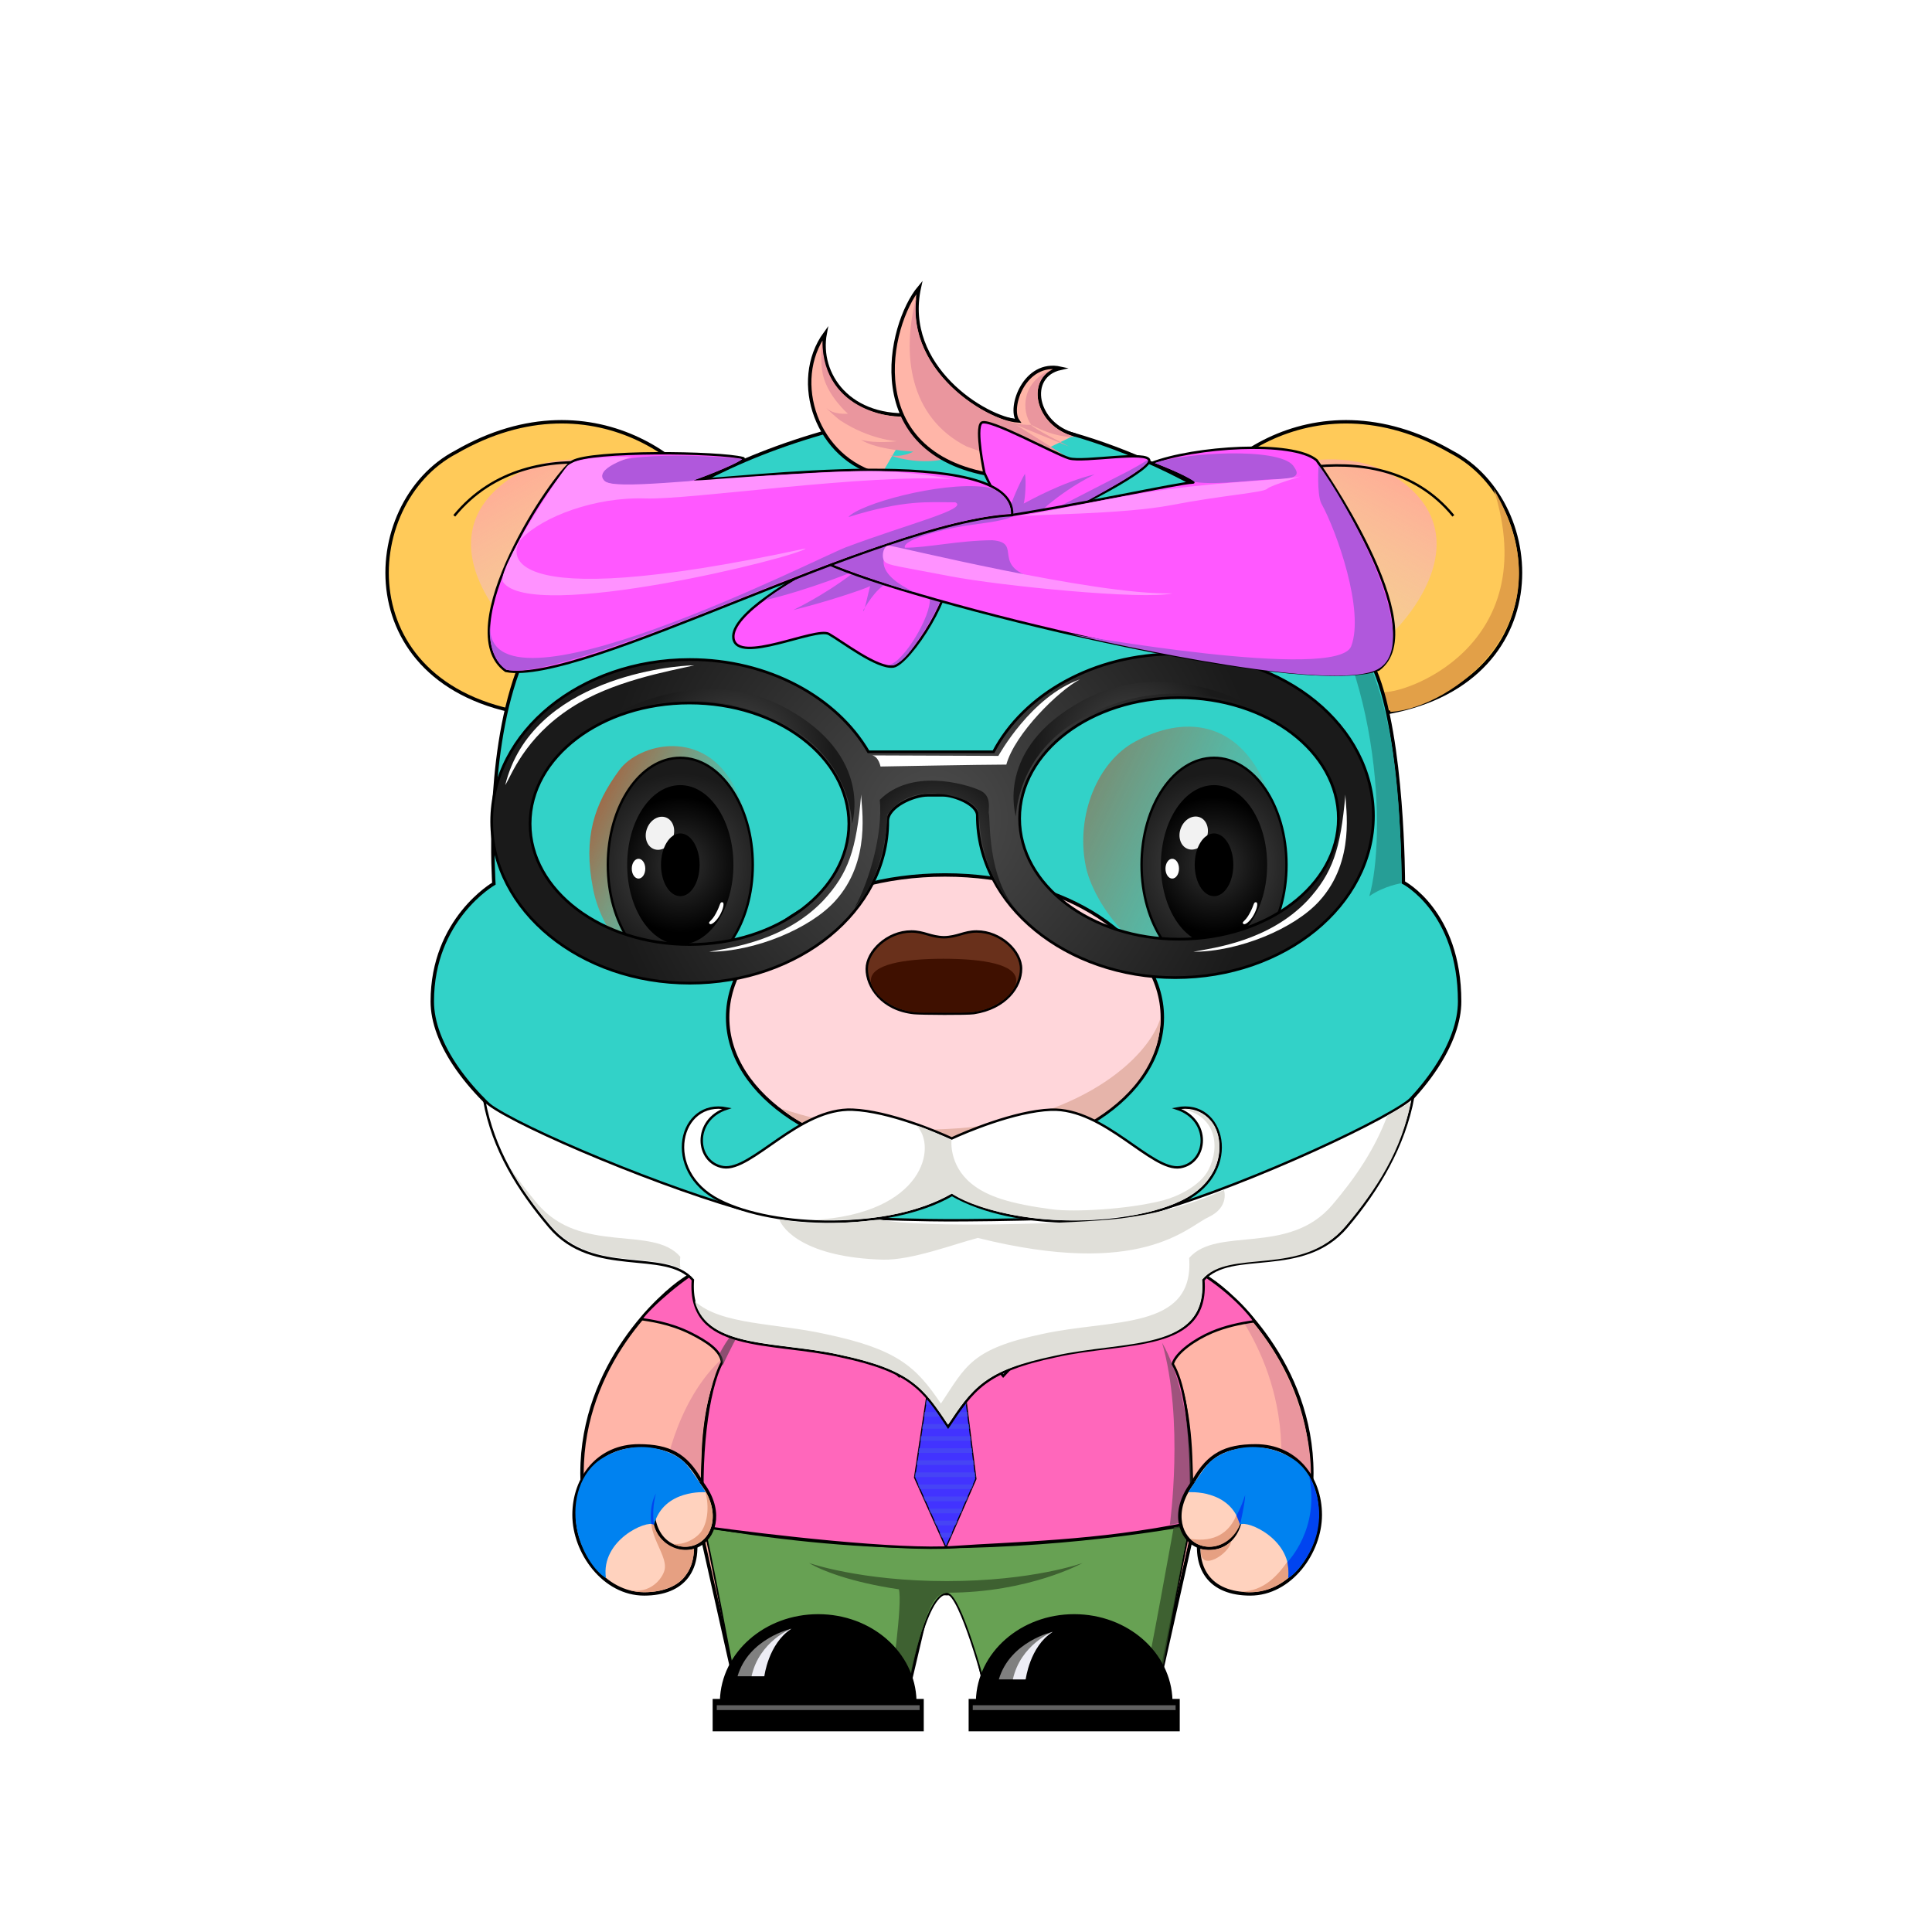 <?xml version="1.0" encoding="utf-8"?>
<svg version="1.0" id="layer_1" xmlns="http://www.w3.org/2000/svg" xmlns:xlink="http://www.w3.org/1999/xlink" x="0px" y="0px" viewBox="0 0 800 800" enable-background="new 0 0 800 800" xml:space="preserve">
<g id="_x31__2_">
	<g id="身体_14_">
		<path fill="#FFB5A8" stroke="#000000" stroke-width="1.417" stroke-miterlimit="10" d="M291.3,599.9c0.9-16.5,4-26.1,6.4-31.4
			C293.8,577.2,292.1,589,291.3,599.9l-0.4,14.5c0,9.2,0.5,24.7,0.5,24.7l13.1,58.4l71.6,1.9l9.4-39.9c0,0,3.8,0.4,6.6,0.4
			c2.8,0,6.6-0.4,6.6-0.4l9.4,39.9l71.6-1.9l13.1-58.4c0,0,0.5-15.2,0.5-24.1c0,0-0.2-33.1-6.8-46.5c2.1,3.2,5.8,16.1,6.5,34.5
			l0.4,12c3.6,39.4,49.8,38.6,49.8-5c0-45.3-33.4-74.5-41.8-80c-15.2-10.7-43.5-17.3-43.5-17.3h-65.7H392h-65.7
			c0,0-28.3,6.6-43.5,17.3c-8.4,5.5-41.8,34.7-41.8,80c0,43.8,46.6,44.3,49.8,4.4L291.3,599.9z"/>
		<path opacity="0.1" fill="#FFD2BE" d="M437.7,576.5c-10.9-19-1-39.8-11.4-39.8c-10.4,0-14.2,9.4-33,9.4c-0.1,0-0.7,0-0.8,0
			c-18.8,0-22.6-9.4-33-9.4s-0.5,20.8-11.4,39.8c-22.8,39.7,5.8,74.2,42.6,74.2c0.8,0,3.7,0,4.4,0
			C431.9,650.8,460.5,616.2,437.7,576.5z"/>
		<path fill="#EA969E" d="M335,647.2c0,0,21.3,7.5,57,7.5s56.3-7.5,56.3-7.5s-22.2,12.3-55.9,12.3c-2.9,0-4.9-0.1-7.6-0.3l-9.2,39.1
			l-3.2-4c2.3-7.2,1.4-30.3-0.1-36.2C352.5,655.2,340.1,650.3,335,647.2z"/>
		<path fill="#EA969E" d="M493.4,633l-13.7,59.8l-5.5-1c1.4-4.1,8.4-36.4,12.4-61.3c2.6-37.6-1.1-65.5-1.1-65.5
			C493.8,592.7,494.5,622.4,493.4,633z"/>
		<path fill="#EA969E" d="M542.8,609.5c0,10.4-6.2,31.3-16,29.3c4.2-12,3.7-32.8,3.7-32.8c1.9-45.3-26.9-73.4-26.9-73.4
			C534.1,556.9,542.8,591.9,542.8,609.5z"/>
		<path fill="#EA969E" d="M274.7,616.1c0,5.8-1.1,21.3-7.7,26.7c11.5,0,18.5-11.9,19.9-14.8c3.3-7.1,3.3-18,3.3-18
			c-0.3-34.8,10.2-48.6,10.2-48.6C282,576.8,274.7,606.2,274.7,616.1z"/>
		<path fill="#EA969E" d="M459.6,514.5c-4.6-8.2-28.1-15.9-64-17c-13.9-0.4-69.1-2.1-64.6,6.1c4.9,8.9,20.3,23,61.8,26
			C428.7,532.2,465.3,524.7,459.6,514.5z"/>
	</g>
	<g id="衣服_9_">
		<path fill="#67A153" stroke="#000000" stroke-width="0.709" stroke-miterlimit="10" d="M291.4,632.1c1,1.2,13.5,67.3,13.5,67.3
			h71.2c0,0,6.9-39.5,16-39.5c5.6,0,16,39.5,16,39.5l71.6-1.9l13.1-66.1c0,0-44.9,8.9-103.1,9.4C359,641,324.7,637.9,291.4,632.1z"
			/>
		<path opacity="0.8" fill="#345129" d="M335,647.2c0,0,21.3,7.5,57,7.5s56.3-7.5,56.3-7.5s-22.2,12.3-55.9,12.3
			c-2.9,0-4.9,2.2-6,4.1c-5.9,9.9-10.4,35.8-10.4,35.8l-7.3,0.2c0.4-3.6,5.1-35.6,3.5-41.5C352.5,655.2,340.1,650.3,335,647.2z"/>
		<path opacity="0.8" fill="#345129" d="M492.3,631.4L481,692.7l-6.8,1.8c1.4-4.1,11.8-62.1,11.8-62.1L492.3,631.4z"/>
		<path fill="#FF67BB" stroke="#000000" stroke-miterlimit="10" d="M265.5,546.2c2.9,0.5,11.6,1.4,20.7,6
			c6.3,3.2,12.2,6.9,12.8,11.9c-6.2,11.4-9.7,40.1-7.5,68.2c26.4,3.7,80.6,10,103.9,8.3s58.9-2,97.4-10c0.7-8.8,1.6-50.9-7.2-65.8
			c1.4-4.8,9.4-10.3,16.3-13.2c5.5-2.3,11.3-3.6,17.6-4.5c-5.4-7.7-19.1-20-32.9-25.3c-16.4-6.3-27.3-10.1-27.3-10.1l-67.5,30.6
			l-64.3-31.7c0,0-25.7,8.9-34.8,13.3C283.6,528.4,269,541.1,265.5,546.2z"/>
		<polygon fill="#4233FF" stroke="#000000" stroke-width="0.5" stroke-miterlimit="10" points="404.1,612.4 391.7,640.8 
			378.7,611.8 387,556.8 381.7,555.8 390,543.3 394.1,543.6 402.7,555 397.1,556.8 		"/>
		<g opacity="0.6">
			<defs>
				<polygon id="SVGID_94_" opacity="0.6" points="404.1,612.4 391.7,640.8 378.7,611.8 387,556.8 381.7,555.8 390,543.3 
					394.1,543.6 402.7,555 397.1,556.8 				"/>
			</defs>
			<clipPath id="SVGID_2_">
				<use xlink:href="#SVGID_94_"  overflow="visible"/>
			</clipPath>
			<g clip-path="url(#SVGID_2_)">
				<rect x="377.3" y="634.7" fill="#4A50EE" width="29.8" height="1.9"/>
				<rect x="377.3" y="629.7" fill="#4A50EE" width="29.8" height="1.9"/>
				<rect x="377.3" y="624.7" fill="#4A50EE" width="29.8" height="1.9"/>
				<rect x="377.3" y="619.7" fill="#4A50EE" width="29.8" height="1.9"/>
				<rect x="377.3" y="614.7" fill="#4A50EE" width="29.8" height="1.9"/>
				<rect x="377.3" y="609.7" fill="#4A50EE" width="29.8" height="1.9"/>
				<rect x="377.3" y="604.7" fill="#4A50EE" width="29.8" height="1.9"/>
				<rect x="377.3" y="599.7" fill="#4A50EE" width="29.8" height="1.9"/>
				<rect x="377.3" y="594.7" fill="#4A50EE" width="29.8" height="1.9"/>
				<rect x="377.3" y="589.7" fill="#4A50EE" width="29.8" height="1.9"/>
				<rect x="377.3" y="584.7" fill="#4A50EE" width="29.8" height="1.9"/>
				<rect x="377.3" y="579.7" fill="#4A50EE" width="29.8" height="1.9"/>
				<rect x="377.3" y="574.7" fill="#4A50EE" width="29.8" height="1.9"/>
				<rect x="377.3" y="569.7" fill="#4A50EE" width="29.8" height="1.9"/>
				<rect x="377.3" y="564.7" fill="#4A50EE" width="29.8" height="1.9"/>
				<rect x="377.3" y="559.7" fill="#4A50EE" width="29.8" height="1.9"/>
				<rect x="377.3" y="554.7" fill="#4A50EE" width="29.8" height="1.9"/>
				<rect x="377.3" y="549.7" fill="#4A50EE" width="29.8" height="1.9"/>
				<rect x="377.3" y="544.7" fill="#4A50EE" width="29.8" height="1.9"/>
			</g>
		</g>
		<polygon fill="#221AFF" points="389.3,557.3 395.5,557.3 392.5,576.8 		"/>
		<polygon fill="#F2B5FF" stroke="#000000" stroke-miterlimit="10" points="322.7,508.7 390.9,542.1 372.3,569.8 316.8,514.5 
			320.1,508.7 		"/>
		<polygon fill="#F2B5FF" stroke="#000000" stroke-miterlimit="10" points="461.1,508.7 392.8,542.1 415.4,569.8 466.9,514.5 
			463.7,508.7 		"/>
		<path opacity="0.5" fill="#404040" d="M481.2,556c13.9,23.9,13.1,70.3,11.1,74l-7.9,1.4C484.4,631.4,490.4,588,481.2,556z"/>
		<path opacity="0.6" fill="#404040" d="M313.3,540.9c-5.9,5.2-13.4,15-15.5,20.1c1,2.3,1.4,4.5,1.4,4.5S306.5,549.2,313.3,540.9z"
			/>
	</g>
	<g id="鞋子_2_">
		<g>
			<path stroke="#000000" stroke-width="1.417" stroke-miterlimit="10" d="M484.8,704.2c-0.5-19.5-18.2-35.1-40-35.1
				c-21.8,0-39.5,15.6-40,35.1h-3v12h86v-12H484.8z"/>
			<path fill="#808080" d="M435.9,675.7c0,0-17.7,4-22.3,19.7h10.7C424.3,695.3,421.9,685.3,435.9,675.7z"/>
			<path fill="#EDEDF5" d="M435.9,675.7c0,0-13.3,5.2-16.5,19.7h5.3C424.8,695.3,426.3,681.9,435.9,675.7z"/>
			<rect x="402.8" y="706.1" fill="#606060" width="84" height="2"/>
		</g>
		<g>
			<path stroke="#000000" stroke-width="1.417" stroke-miterlimit="10" d="M378.8,704.2c-0.5-19.5-18.2-35.1-40-35.1
				c-21.8,0-39.5,15.6-40,35.1h-3v12h86v-12H378.8z"/>
			<path fill="#808080" d="M327.7,674.4c0,0-17.7,4-22.3,19.7H316C316,694.1,313.7,684.1,327.7,674.4z"/>
			<path fill="#EDEDF5" d="M327.7,674.4c0,0-13.3,5.2-16.5,19.7h5.3C316.5,694.1,318.1,680.7,327.7,674.4z"/>
			<rect x="296.8" y="706.1" fill="#606060" width="84" height="2"/>
		</g>
	</g>
	<g id="手_9_">
		<g id="手_11_">
			<g id="左手_7_">
				<path fill="#FFD2BE" stroke="#000000" stroke-width="1.417" stroke-miterlimit="10" d="M497.2,632.8
					c-3.6,16.8,3.9,27.2,20.5,27.2c16.6,0,29-17.2,29-32.7c0-15.5-10.2-28.6-26.8-28.6c-12.7,0-19.4,3.8-25.4,14.1
					C490.7,619.7,498,629.3,497.2,632.8z"/>
				<path fill="#FFD2BE" stroke="#000000" stroke-width="1.417" stroke-miterlimit="10" d="M513.9,627.5
					c-1.5,13-12.7,16.2-19.6,11.8c-6.1-3.8-9.1-14.5,0-25.9"/>
			</g>
			<path fill="#E6A082" d="M513.9,618.2c0,0,0,22.3-21,19C501.5,645.9,518.7,636.7,513.9,618.2z"/>
			<path fill="#E6A082" d="M509.8,638.2c0,0-3.7,4.8-12.5,3.3C496.4,651.7,509.4,643.2,509.8,638.2z"/>
			<path fill="#E6A082" d="M537.9,606.6c2.8,5.9,5.8,23.3-2.8,37c-6,9.5-11.9,15.1-21.2,15.5c16.1,2.1,24.9-10.8,27.2-14.6
				C546.7,635.9,549.6,618.5,537.9,606.6z"/>
		</g>
		<g id="手_10_">
			<g id="左手_6_">
				<path fill="#FFD2BE" stroke="#000000" stroke-width="1.417" stroke-miterlimit="10" d="M287.2,632.8
					c3.6,16.8-3.9,27.2-20.5,27.2s-29-17.2-29-32.7c0-15.5,10.2-28.6,26.8-28.6c12.7,0,19.4,3.8,25.4,14.1
					C293.8,619.7,286.4,629.3,287.2,632.8z"/>
				<path fill="#FFD2BE" stroke="#000000" stroke-width="1.417" stroke-miterlimit="10" d="M270.5,627.5
					c1.5,13,12.8,16.2,19.6,11.8c6.1-3.8,9.1-14.5,0-25.9"/>
			</g>
			<path fill="#E6A082" d="M291.4,616.4c1.5,2.4,2.9,11.3-0.7,17.3c-1.8,3-7.3,6.4-12.2,5.5c6.1,3.2,12.8,0.3,15.3-5.2
				C297.3,626.6,292.9,618.2,291.4,616.4z"/>
			<path fill="#E6A082" d="M272.3,621.6c-8,10.9,4.5,21.2,2.9,28.4c-0.8,3.5-5.9,10.4-15,8.3c7.4,2.5,19.4,0.3,23.5-5.7
				c1.1-1.6,3.4-4.2,3.7-11.2C276.6,644.1,266.1,632.9,272.3,621.6z"/>
		</g>
		<g id="手套_2_">
			<g id="手套">
				<path fill="#0082F0" d="M492.1,617.9c0,0,17.3-1.4,21.4,13.4c3-2,22.1,6.4,19.9,22.1c4.6-2.6,10.5-11.3,12.1-20.8
					c2-11.1-1.4-23.3-10.8-28.9c-16.1-9.6-31.8-1.7-35.1,3.3C497.6,609.2,493.1,616.2,492.1,617.9z"/>
				<path fill="#0044F0" d="M513.5,631.3c0,0,2.1-9.2,2.1-12.3c-1.9,5.9-3.6,8.5-3.6,8.5L513.5,631.3z"/>
				<path fill="#0044F0" d="M533.4,653.4c0.9,0.3,21.5-17.6,8.6-42.5c4.8,22.1-8.9,35.9-8.9,35.9S533.9,651.7,533.4,653.4z"/>
			</g>
			<g id="手套_1_">
				<path fill="#0082F0" d="M292.2,617.9c0,0-17.3-1.4-21.4,13.4c-3-2-22.1,6.4-19.9,22.1c-4.6-2.6-10.5-11.3-12.1-20.8
					c-2-11.1,1.4-23.3,10.8-28.9c16.1-9.6,31.8-1.7,35.1,3.3C286.7,609.2,291.2,616.2,292.2,617.9z"/>
				<path fill="#0044F0" d="M269.7,631c0,0-1.2-6.8,1.9-12.6c-1.9,7-0.8,12.9-0.8,12.9L269.7,631z"/>
			</g>
		</g>
	</g>
	<g id="耳朵_22_">
		<g id="耳朵_24_">
			<path fill="#FFCA59" stroke="#000000" stroke-width="1.417" stroke-miterlimit="10" d="M299.6,220.5
				c-4.2-24.9-52.4-67-110.8-33.3c-40.6,21.2-44.6,99.3,32.9,108.8L299.6,220.5z"/>
			<linearGradient id="SVGID_3_" gradientUnits="userSpaceOnUse" x1="256.577" y1="248.082" x2="223.574" y2="190.919">
				<stop  offset="2.564103e-03" style="stop-color:#EED2BE;stop-opacity:0.5"/>
				<stop  offset="1" style="stop-color:#FFAE96"/>
			</linearGradient>
			<path fill="url(#SVGID_3_)" d="M221.5,268.3c-5-0.4-49.3-42.5-11-69.7c29-20.5,72,2.3,76.5,8L221.5,268.3z"/>
			<path fill="none" stroke="#000000" stroke-miterlimit="10" d="M188.1,213.6c32.4-39.6,93.5-15.1,97.1-10.3"/>
		</g>
		<g id="耳朵_23_">
			<path fill="#FFCA59" stroke="#000000" stroke-width="1.417" stroke-miterlimit="10" d="M490.3,220.5
				c4.2-24.9,52.4-67,110.8-33.3c40.6,21.2,44.6,99.3-32.9,108.8L490.3,220.5z"/>
			<path fill="#E2A048" d="M618.5,202.5c32.2,55.3-17.8,90.8-42.7,92.3l-3.5-8.3C580.4,288,639.5,268.3,618.5,202.5z"/>
			
				<linearGradient id="SVGID_4_" gradientUnits="userSpaceOnUse" x1="12514.163" y1="248.082" x2="12481.16" y2="190.919" gradientTransform="matrix(-1 0 0 1 13047.488 0)">
				<stop  offset="2.564103e-03" style="stop-color:#EED2BE;stop-opacity:0.5"/>
				<stop  offset="1" style="stop-color:#FFAE96"/>
			</linearGradient>
			<path fill="url(#SVGID_4_)" d="M568.4,268.3c5-0.4,49.3-42.5,11-69.7c-29-20.5-72,2.3-76.5,8L568.4,268.3z"/>
			<path fill="none" stroke="#000000" stroke-miterlimit="10" d="M601.8,213.6c-32.4-39.6-95.3-11.6-98.8-6.9"/>
		</g>
	</g>
	<g id="面部_33_">
		<path id="面部_34_" fill="#32D2C8" stroke="#000000" stroke-width="1.417" stroke-miterlimit="10" d="M214.3,278.3
			c11.2-30.5,46.9-77.2,129.7-100c36.3-10,61.8-8.8,96.6,0.5c41.8,11.2,105.2,42.4,128.8,98.9c11.7,28,11.7,87.7,11.7,87.7
			s23.3,12,23.3,49.3c0,32.5-52.7,87.4-157.3,100.9c-15.4,2-29.3,11.1-53.3,11.1s-38-9.3-54.8-11.6C236.1,501,179,448.5,179,414.7
			c0-34.2,25.5-48.8,25.5-48.8S201,314.7,214.3,278.3z"/>
		<path fill="#269E96" d="M532.7,227.5c34.8,34.5,46.6,60.2,47.7,138.2c0,0-7.3,1.1-13.4,5.4C573.9,347.5,572.5,271,532.7,227.5z"/>
		<path fill="#269E96" d="M267,496.2c18.9,9.2,64.8,17.7,77.4,19.2c6.4,1.4,29.4,10.5,47,10.5s30.2-3.9,46.7-9.6
			c29.3-2.6,80.2-15.3,104.8-31c-30.3,13.1-68.9,21.4-97.6,25.7c3.7-3.3,8.2-5.9,11.8-11.9c-15.7,13.9-34.1,19.9-61.5,20.6
			C384.7,519.9,312,509.5,267,496.2z"/>
	</g>
	<g id="鼻子_29_">
		<ellipse fill="#FFD6DA" stroke="#000000" stroke-width="1.417" stroke-miterlimit="10" cx="391.3" cy="421.3" rx="90" ry="59"/>
		<path fill="#E6B4AA" d="M392,467.5c-28.1,1.3-47.3-1.5-68.3-8.4c6.1,6,32.9,20.6,67.2,20.6c48.4,0,89.7-24.6,89.7-58.4
			C475.8,438.2,445.9,465,392,467.5z"/>
		<g id="鼻子_30_">
			<path fill="#69301B" stroke="#000000" stroke-miterlimit="10" d="M404.4,385.7c-5.2,0-8,2.3-13.5,2.4c-5.5-0.1-8.3-2.4-13.5-2.4
				c-10,0-18.5,8.3-18.5,15.5c0,7.3,6.2,16.9,19.6,18.3c3.1,0.3,22,0.4,24.7,0c13.3-2,19.6-11,19.6-18.3
				C422.9,394,414.4,385.7,404.4,385.7z"/>
			<path fill="#3F1000" d="M420.8,406c0,4.5-6.4,10.1-14,12.3c-4.9,1.4-10,1-16.5,1c-5.7,0-10.3,0.4-14.8-0.7
				c-8.7-2.1-14.9-8.3-14.9-12.6c0-6.6,13.4-9,30-9S420.8,399.3,420.8,406z"/>
		</g>
	</g>
	<g id="眼睛_28_">
		<linearGradient id="SVGID_4_" gradientUnits="userSpaceOnUse" x1="443.192" y1="327.158" x2="530.435" y2="368.58">
			<stop  offset="0" style="stop-color:#AA5834;stop-opacity:0.6"/>
			<stop  offset="1" style="stop-color:#C87A4A;stop-opacity:0"/>
		</linearGradient>
		<path fill="url(#SVGID_4_)" d="M524.7,326.7c17.5,42.8,2.8,76.1-24.6,76.1s-47.7-28.8-50.6-44.6c-4-20.6,4.9-42.7,20.5-51.1
			C489.5,296.5,512.7,297.3,524.7,326.7z"/>
		<linearGradient id="SVGID_5_" gradientUnits="userSpaceOnUse" x1="237.011" y1="334.159" x2="297.466" y2="365.299">
			<stop  offset="0" style="stop-color:#AA5834"/>
			<stop  offset="1" style="stop-color:#C87A4A;stop-opacity:0"/>
		</linearGradient>
		<path fill="url(#SVGID_5_)" d="M304.6,326.7c20.7,41.4-1.1,75.1-24.6,76.1c-18.5,0.8-31.7-19.4-34.5-35.2
			c-4-20.6,0.4-34.5,11-48.8C264.4,308,291.7,300.7,304.6,326.7z"/>
		<g id="眼睛_30_">
			<radialGradient id="SVGID_6_" cx="281.673" cy="358.107" r="37.851" gradientUnits="userSpaceOnUse">
				<stop  offset="0" style="stop-color:#4D4D4D"/>
				<stop  offset="1" style="stop-color:#1A1A1A"/>
			</radialGradient>
			<ellipse fill="url(#SVGID_6_)" stroke="#000000" stroke-miterlimit="10" cx="281.7" cy="358.1" rx="30" ry="44.3"/>
			
				<radialGradient id="SVGID_7_" cx="285.626" cy="358.107" r="28.178" gradientTransform="matrix(0.985 0 0 1 0.308 0)" gradientUnits="userSpaceOnUse">
				<stop  offset="0" style="stop-color:#333333"/>
				<stop  offset="1" style="stop-color:#000000"/>
			</radialGradient>
			<ellipse fill="url(#SVGID_7_)" cx="281.7" cy="358.1" rx="22" ry="33"/>
			
				<ellipse transform="matrix(0.361 -0.933 0.933 0.361 -147.298 475.264)" fill="#F2F2F2" cx="273.1" cy="345.1" rx="7" ry="5.7"/>
			<ellipse cx="281.7" cy="358.1" rx="8" ry="13"/>
			<path fill="#FFFFFF" d="M298.1,378.9c-1.4,2.5-3.6,4.4-4.3,3.6c-0.8-0.8,0.9-0.9,2.7-4.4c1.9-3.5,1.5-4.6,2.6-4.5
				C300.1,373.7,299.5,376.4,298.1,378.9z"/>
			<ellipse fill="#FFFFFF" cx="264.4" cy="359.7" rx="2.8" ry="4.1"/>
		</g>
		<g id="眼睛_29_">
			<radialGradient id="SVGID_8_" cx="502.673" cy="358.107" r="37.851" gradientUnits="userSpaceOnUse">
				<stop  offset="0" style="stop-color:#4D4D4D"/>
				<stop  offset="1" style="stop-color:#1A1A1A"/>
			</radialGradient>
			<ellipse fill="url(#SVGID_8_)" stroke="#000000" stroke-miterlimit="10" cx="502.7" cy="358.1" rx="30" ry="44.3"/>
			
				<radialGradient id="SVGID_10_" cx="509.974" cy="358.107" r="28.178" gradientTransform="matrix(0.985 0 0 1 0.308 0)" gradientUnits="userSpaceOnUse">
				<stop  offset="0" style="stop-color:#333333"/>
				<stop  offset="1" style="stop-color:#000000"/>
			</radialGradient>
			<ellipse fill="url(#SVGID_10_)" cx="502.7" cy="358.1" rx="22" ry="33"/>
			
				<ellipse transform="matrix(0.361 -0.933 0.933 0.361 -6.062 681.368)" fill="#F2F2F2" cx="494.1" cy="345.1" rx="7" ry="5.7"/>
			<ellipse cx="502.7" cy="358.1" rx="8" ry="13"/>
			<path fill="#FFFFFF" d="M519.1,378.9c-1.4,2.5-3.6,4.4-4.3,3.6c-0.8-0.8,0.9-0.9,2.7-4.4c1.9-3.5,1.5-4.6,2.6-4.5
				C521.1,373.7,520.5,376.4,519.1,378.9z"/>
			<ellipse fill="#FFFFFF" cx="485.4" cy="359.7" rx="2.8" ry="4.1"/>
		</g>
	</g>
	<g id="眼镜_6_">
		<radialGradient id="SVGID_11_" cx="386.144" cy="338.949" r="137.815" gradientUnits="userSpaceOnUse">
			<stop  offset="0" style="stop-color:#4D4D4D"/>
			<stop  offset="1" style="stop-color:#1A1A1A"/>
		</radialGradient>
		<path fill="url(#SVGID_11_)" stroke="#000000" stroke-width="1.123" stroke-miterlimit="10" d="M486.7,270.8
			c-33.8,0-62.8,16.7-75.3,40.5h-51.8c-13.2-22.6-41.4-38.2-74-38.2c-45.3,0-82,30-82,67c0,37,36.7,67,82,67s82-30,82-67
			c0,0,0-0.1,0-0.1c0-5.9,10.6-10.7,16.5-10.7h6.4c4.6,0,14.2,3.8,14.2,8.4c0,0,0,0.1,0,0.1c0,37,36.7,67,82,67s82-30,82-67
			S532,270.8,486.7,270.8z M285.5,391.1c-36.5,0-66-22.4-66-50c0-27.6,29.5-50,66-50s66,22.4,66,50
			C351.5,368.7,321.9,391.1,285.5,391.1z M488.2,388.9c-36.5,0-66-22.4-66-50c0-27.6,29.5-50,66-50c36.5,0,66,22.4,66,50
			C554.2,366.6,524.7,388.9,488.2,388.9z"/>
		<path fill="#FFFFFF" d="M361.1,312.8l52.3,0.2c0,0,13.5-24.6,33.8-31.7c-8.8,4.6-27,22.5-30.5,35.3c-10.2,0-52.1,0.8-52.1,0.8
			S363.8,313.2,361.1,312.8z"/>
		<path fill="#FFFFFF" d="M287.5,275.5c-8.7,0-67.4,5.3-78.3,49.6c2.4-3.6,7.8-19.5,27.4-32.1C253.3,282.1,276.5,278,287.5,275.5z"
			/>
		<path fill="#FFFFFF" d="M557.1,329c0,5.2,4.4,27.4-10.8,44.1c-10.2,11.3-33.1,21-52.2,21c8.6-1.6,31.2-4.4,47.2-21.1
			C551.8,361.6,555.1,351.8,557.1,329z"/>
		<path fill="#FFFFFF" d="M356.6,329c0,5.2,4.4,27.4-10.8,44.1c-10.2,11.3-33.1,21-52.2,21c8.6-1.6,31.2-4.4,47.2-21.1
			C351.4,361.6,354.6,351.8,356.6,329z"/>
		<radialGradient id="SVGID_12_" cx="387.544" cy="350.196" r="30.487" gradientUnits="userSpaceOnUse">
			<stop  offset="0" style="stop-color:#4D4D4D"/>
			<stop  offset="1" style="stop-color:#1A1A1A"/>
		</radialGradient>
		<path fill="url(#SVGID_12_)" d="M364.3,331.2c12.9-12.9,34.7-6.9,41.3-4c4.6,2,3.9,6.3,3.8,9.3c0.8,2.3-0.9,26.9,11.8,40.6
			c-12.7-12.4-15.3-28.8-15.8-39.1c-0.3-5.5-6.8-7-6.8-7s-20.2-8.6-31.1,6.2c0-1.1,0,24.4-13.6,38.6
			C360.1,364.7,365.6,345.1,364.3,331.2z"/>
		<radialGradient id="SVGID_13_" cx="304.724" cy="313.253" r="39.939" gradientUnits="userSpaceOnUse">
			<stop  offset="0" style="stop-color:#4D4D4D"/>
			<stop  offset="1" style="stop-color:#1A1A1A"/>
		</radialGradient>
		<path fill="url(#SVGID_13_)" d="M255.6,295.2c0,0,35.3-20.8,69.8-2c36.6,19.9,27.4,47.9,27.4,47.9s-0.1-26.1-27.4-40.8
			C301.8,287.6,280.1,288.1,255.6,295.2z"/>
		
			<radialGradient id="SVGID_14_" cx="2591.052" cy="310.253" r="39.939" gradientTransform="matrix(-1 0 0 1 3059.776 0)" gradientUnits="userSpaceOnUse">
			<stop  offset="0" style="stop-color:#4D4D4D"/>
			<stop  offset="1" style="stop-color:#1A1A1A"/>
		</radialGradient>
		<path fill="url(#SVGID_14_)" d="M517.9,292.2c0,0-35.3-20.8-69.8-2c-36.6,19.9-27.4,47.9-27.4,47.9s0.1-26.1,27.4-40.8
			C471.7,284.6,493.4,285.1,517.9,292.2z"/>
	</g>
	<g id="胡子_1_">
		<path fill="#FFFFFF" stroke="#000000" stroke-miterlimit="10" d="M479.6,501.2c-11.9,3.5-71.3,4.1-87,4.1c-15.7,0-75.1-1.6-87-5
			c-38.8-11.3-98.4-37-105.1-44.7c3.7,20.3,14.1,37,27.1,52.4c18.1,21.3,47.8,8.7,59.3,22c-2.2,30.2,32.2,25.1,60.9,31.5
			c29.5,6.2,34.5,13.8,44.8,29.3c10.3-15.4,15.3-23.1,44.8-29.3c28.7-6.5,63.1-1.4,60.9-31.5c11.4-13.3,41.2-0.6,59.3-22
			c13-15.3,23.9-33.6,27.6-53.9C578.5,461.7,518.4,489.9,479.6,501.2z"/>
		<g>
			<path fill="#E0DFD9" d="M281.7,520.4c-11.4-13.3-41.2-0.6-59.2-22c-4.3-5.1-8.3-10.3-11.8-15.7c4.7,8.7,10.6,16.9,17.2,24.6
				c15.7,18.6,40.3,11.4,53.9,18C281.5,523.8,281.5,522.1,281.7,520.4z"/>
			<path fill="#E0DFD9" d="M574.5,461.9c-5.3,14.1-13.2,25.7-22.8,37c-18.1,21.3-47.8,8.7-59.3,22c2.2,30.2-32.2,25.1-60.9,31.5
				c-29.5,6.2-31.6,13.4-41.9,28.8c-10.3-15.4-18.3-22.6-47.8-28.8c-20.5-4.6-43.2-3.7-54.1-13.6c5.2,19.8,34.3,16.4,59.6,22.1
				c29.5,6.2,34.9,13.5,45.2,29c10.3-15.4,14.8-22.3,44.3-28.5c28.7-6.5,63.1-1.4,60.9-31.5c11.4-13.3,41.2-0.6,59.3-22
				c13-15.3,23.6-31.7,27.2-52C583,457.3,579.4,459.1,574.5,461.9z"/>
		</g>
		<path fill="#FFFFFF" stroke="#000000" stroke-miterlimit="10" d="M487.2,459c14.4,4.7,12.9,22.4,1.5,24.3
			c-11.8,1.9-31.4-24.6-53.5-23.8c-15.2,0.6-35.7,9.4-41.1,11.9c-5.4-2.5-25.9-11.3-41.1-11.9c-22.1-0.9-41.8,25.6-53.5,23.8
			c-11.4-1.8-12.9-19.6,1.5-24.3c-19.7-4-27.1,25.8-3.2,38c22.8,11.7,70.6,12.7,96.4-2.2c25.8,14.9,73.5,13.9,96.4,2.2
			C514.3,484.8,507,455,487.2,459z"/>
		<path fill="#E0DFD9" d="M322.7,504.9c1.3,4.1,10.7,15.8,42.9,16.7c11.9,0.3,29.9-6.6,39.3-9c67.8,16.9,86.5-4.4,95.5-8.6
			c8.9-4.2,6.4-11.3,6.4-11.3s-16.6,8.5-42.6,11.8c-17.5,2.2-82.7,4.2-99.8,0.5C344.6,507.3,332.9,506.7,322.7,504.9z"/>
		<path fill="#E0DFD9" d="M379.5,466.1c8.6,8.4,3.4,36.5-42.9,39.1c17.7,0.3,38.6-0.4,57.4-11c12.7,8.4,42,13.3,65.1,10.2
			c22.2-1.8,37-8.5,42.2-17.7c5.8-7.5,6.4-27.5-12-27.5c14.2,2.6,16.1,15.5,11.1,25.2c-3.3,6.5-12.6,11-18.6,12.6
			c-15,3.9-37.4,4.9-45.8,3.8c-17.7-2.3-27.4-5.4-33.9-10.8c-9.3-7.7-8.1-17.9-8.1-17.9S381.9,466.4,379.5,466.1z"/>
	</g>
	<g id="头发_12_">
		<path fill="#FFB5A8" stroke="#000000" stroke-width="1.417" stroke-miterlimit="10" d="M364.8,196.7
			c-26.6-6.4-37.6-38.8-23.1-58.7c-3.2,16.8,9.8,36.2,37.8,33.6"/>
		<path fill="#EA969E" d="M340.5,141.2c0,0-1.2,8.3,0.4,14.6c2.3,8.7,10.2,15.5,10.2,15.5s-6.1,0.6-8.9-2.4c0.3,0.6,4.9,4.7,5.9,5.3
			c12.1,7.9,23.3,8.5,23.3,8.5s-8.9,1.1-14.9-0.6c6.7,4.3,21.7,4.9,21.7,4.9s-4.8,2.7-9.9,1.4c6.3,2.5,15.9,3.4,22.8,1.7l-14.4-17.4
			C371.2,173.3,340.9,171.3,340.5,141.2z"/>
		<path fill="#FFB5A8" stroke="#000000" stroke-width="1.417" stroke-miterlimit="10" d="M445.2,180.1c-16.5-4.2-20.3-24.4-6-27.6
			c-14.9-3.3-21.7,16.3-17.7,21.8c-13.6-1-48-22.5-40.8-55.3c-13,15.5-24.8,68.8,30.3,77.7"/>
		<path fill="#EA969E" d="M400.3,184.9c-23.7-12-27.2-38.2-20.8-62.1c-4.5,32.1,32,54.1,47.5,53.1c-4-5.5-4.3-18,8.8-23
			c-10.9,5.4-7.1,23.8,9.3,28c0,0-7.1,0.9-18.1-5c0,1.1,15.7,9,15.7,9l-21.8-8.9l20.7,13.1l-15-3l6.8,5l-17.1-6.9l22.3,14.4
			L400.3,184.9z"/>
	</g>
	<g id="头巾">
		<path fill="#FF58FF" stroke="#000000" stroke-miterlimit="10" d="M407.6,195.8c0,0-3.9-18.3-1.2-20.7c2.7-2.4,30.3,12.9,36.3,14.7
			s33.2-3.5,33.2,1c0,4.5-38.8,24.5-48.5,26.5C417.6,219.3,407.6,195.8,407.6,195.8z"/>
		<path fill="#FF58FF" stroke="#000000" stroke-miterlimit="10" d="M337.4,235.1c0,0-10.6,5.4-19.9,12.2c-7.7,5.5-14.5,12-13.8,17
			c1.6,11.1,34.1-4.8,39.5-1.8c5.5,3.1,20,14.4,26.7,13.5c6.7-1,27.1-32.5,21.8-40.9C386.4,226.7,337.4,235.1,337.4,235.1z"/>
		<path fill="#B058DC" d="M354.5,236.2c0,0-19.2,8-38,12.4c10.9-8.6,32.2-18.8,32.2-18.8l41.5,17.5c0,0-3.4,7.6-7.8,14.4
			c-4.3,6.7-9.9,15.5-15.2,13.5c5,1.5,17.1-17.4,17.8-26c0.6-8.4-15.7-8.2-16.1-8.1c-4.7,0.7-9.3,8-11.4,11.5c0,2.6,2.2-7.9,2.8-9.9
			c-2.8,1.4-18,6.5-31.8,9.9C345.4,244.1,354.5,236.2,354.5,236.2z"/>
		<path fill="#B058DC" d="M427.4,215.2c0,0-9.9-2.8-9.8-3.2c1-3.8,4.7-12.3,6.8-15.8c0.6,3.1,0.1,10.3-0.5,12.3
			c2.8-1.4,15.6-8.7,29.4-12.1C436.5,204.9,427.4,215.2,427.4,215.2z"/>
		<path fill="#B058DC" d="M464,196.7l-42,21.6l7.2,0.2c0,0,49.1-24.9,45.9-28C469.8,193.9,464,196.7,464,196.7z"/>
		<path fill="#FF58FF" stroke="#000000" stroke-miterlimit="10" d="M545.2,190.6c0,0,49.3,69.5,25.6,86.7
			C537.7,289,376.7,249,342.3,233.2c14-6,39.8-14.3,67.5-18.5c40-6,77.3-14.6,84.2-14.9c2-0.1-13.1-6.8-17.3-8
			C494.3,185,535.3,182.2,545.2,190.6z"/>
		<path fill="#B058DC" d="M361.4,225.3c1.5-0.7,56.5-26.2,58-11.6c-4.2,2.5-15.1,3-24.2,4.8c-11.9,2.4-21.6,5.9-20.5,8.3
			c9.5,0,22.1-3,36.2-3.1c13.3,1-1.9,11.3,19.6,16.3c-22.7-3-49.1-9.3-61.7-12.6c-0.6-0.1-10.5,8.2,9.8,17.8
			c-11.3-2.9-32.9-10.9-35.3-12.2C342.3,230.9,359.2,226.4,361.4,225.3z"/>
		<path fill="#FF58FF" stroke="#000000" stroke-miterlimit="10" d="M237,191.1c-7.7,4.6-51.3,69.5-27.6,86.7
			c31.6,6.2,154.5-61.7,209.7-64.5c1.8-30.7-117.7-14.3-129.4-14.8c8.7-3.2,20.2-8.1,18-8.8C297.9,187.1,244.7,186.5,237,191.1z"/>
		<path fill="#B058DC" d="M478.3,191.7c12.5-4.3,50.6-6.6,57.1,1c2,2.9,4.2,5.8-8.6,5.8c-5.6,0-22.5,2.5-32,1.1
			C489.1,195.7,479.7,192.4,478.3,191.7z"/>
		<path fill="#B058DC" d="M307.2,190.1c-3-0.7-49.7-4.2-56.2,3.4c-2,2.9-4.9,7.2,7.8,7.2c6.1,0,18.3,0.8,28.4-1.8
			C295,196.2,306.4,191.3,307.2,190.1z"/>
		<path fill="#B058DC" d="M418.6,212.7c0.3-3.8-3.3-10.3-11.1-11.1c-18.6-2.1-51.6,7.1-56.2,12.5c23.5-7.3,33-6.1,44.3-6.1
			c5.6,2.8-19.2,8.8-45.3,18.6c-11.7,4.4-151,75.6-147.3,31.5c-1.1,8,2.1,16.8,6.8,19.2c12,3.1,55.1-12.8,95.9-29.2
			c23.4-9.4,47.4-18.9,79.6-28.9C392.7,217.1,409,213.1,418.6,212.7z"/>
		<path fill="#B058DC" d="M546,192.6c0,0-0.8,11.8,1.1,15.8c6.4,11.5,18,44.5,12.4,59.2c-5.7,14.7-116.4-5.1-116.4-5.1
			s103.2,24.5,126.2,15.2C592.3,268.3,556,205.4,546,192.6z"/>
		<path fill="#FF92FF" d="M261.5,189.2c0,0-16.4,4.9-11.1,10c3.9,3.7,37.9-0.8,73.4-2.6c30.2-1.6,42.4-3.1,70.8,1.8
			c-36.2-2.3-108.3,8.6-127.3,8c-21-0.7-42.4,7.5-51.3,16.6c-4.3,4.4-14.6,32.6,117.6,4.1C330.9,230.5,220,258,208.3,241
			c-3-4.3,21.9-42.5,26.4-47.8C238.6,188.4,261.5,189.2,261.5,189.2z"/>
		<path fill="#FF92FF" d="M368,225.9c2.1,0,85.1,20.6,117.4,19.8c-11.7,2.8-71.3-3.1-92-7.1c-20.7-4-25.4-4.4-27-6
			C364.8,231.1,365.6,225.9,368,225.9z"/>
		<path fill="#FF92FF" d="M538.4,197.3c-5.3,1.4-28.4,1.8-54.7,5.3c-22.6,3-47.8,9.1-62.9,11.3c6.3-1,43.8-0.8,64.5-4.8
			c20.7-4,37.8-5.1,39.4-6.7C526.2,200.9,540.6,196.7,538.4,197.3z"/>
	</g>
</g>
</svg>
